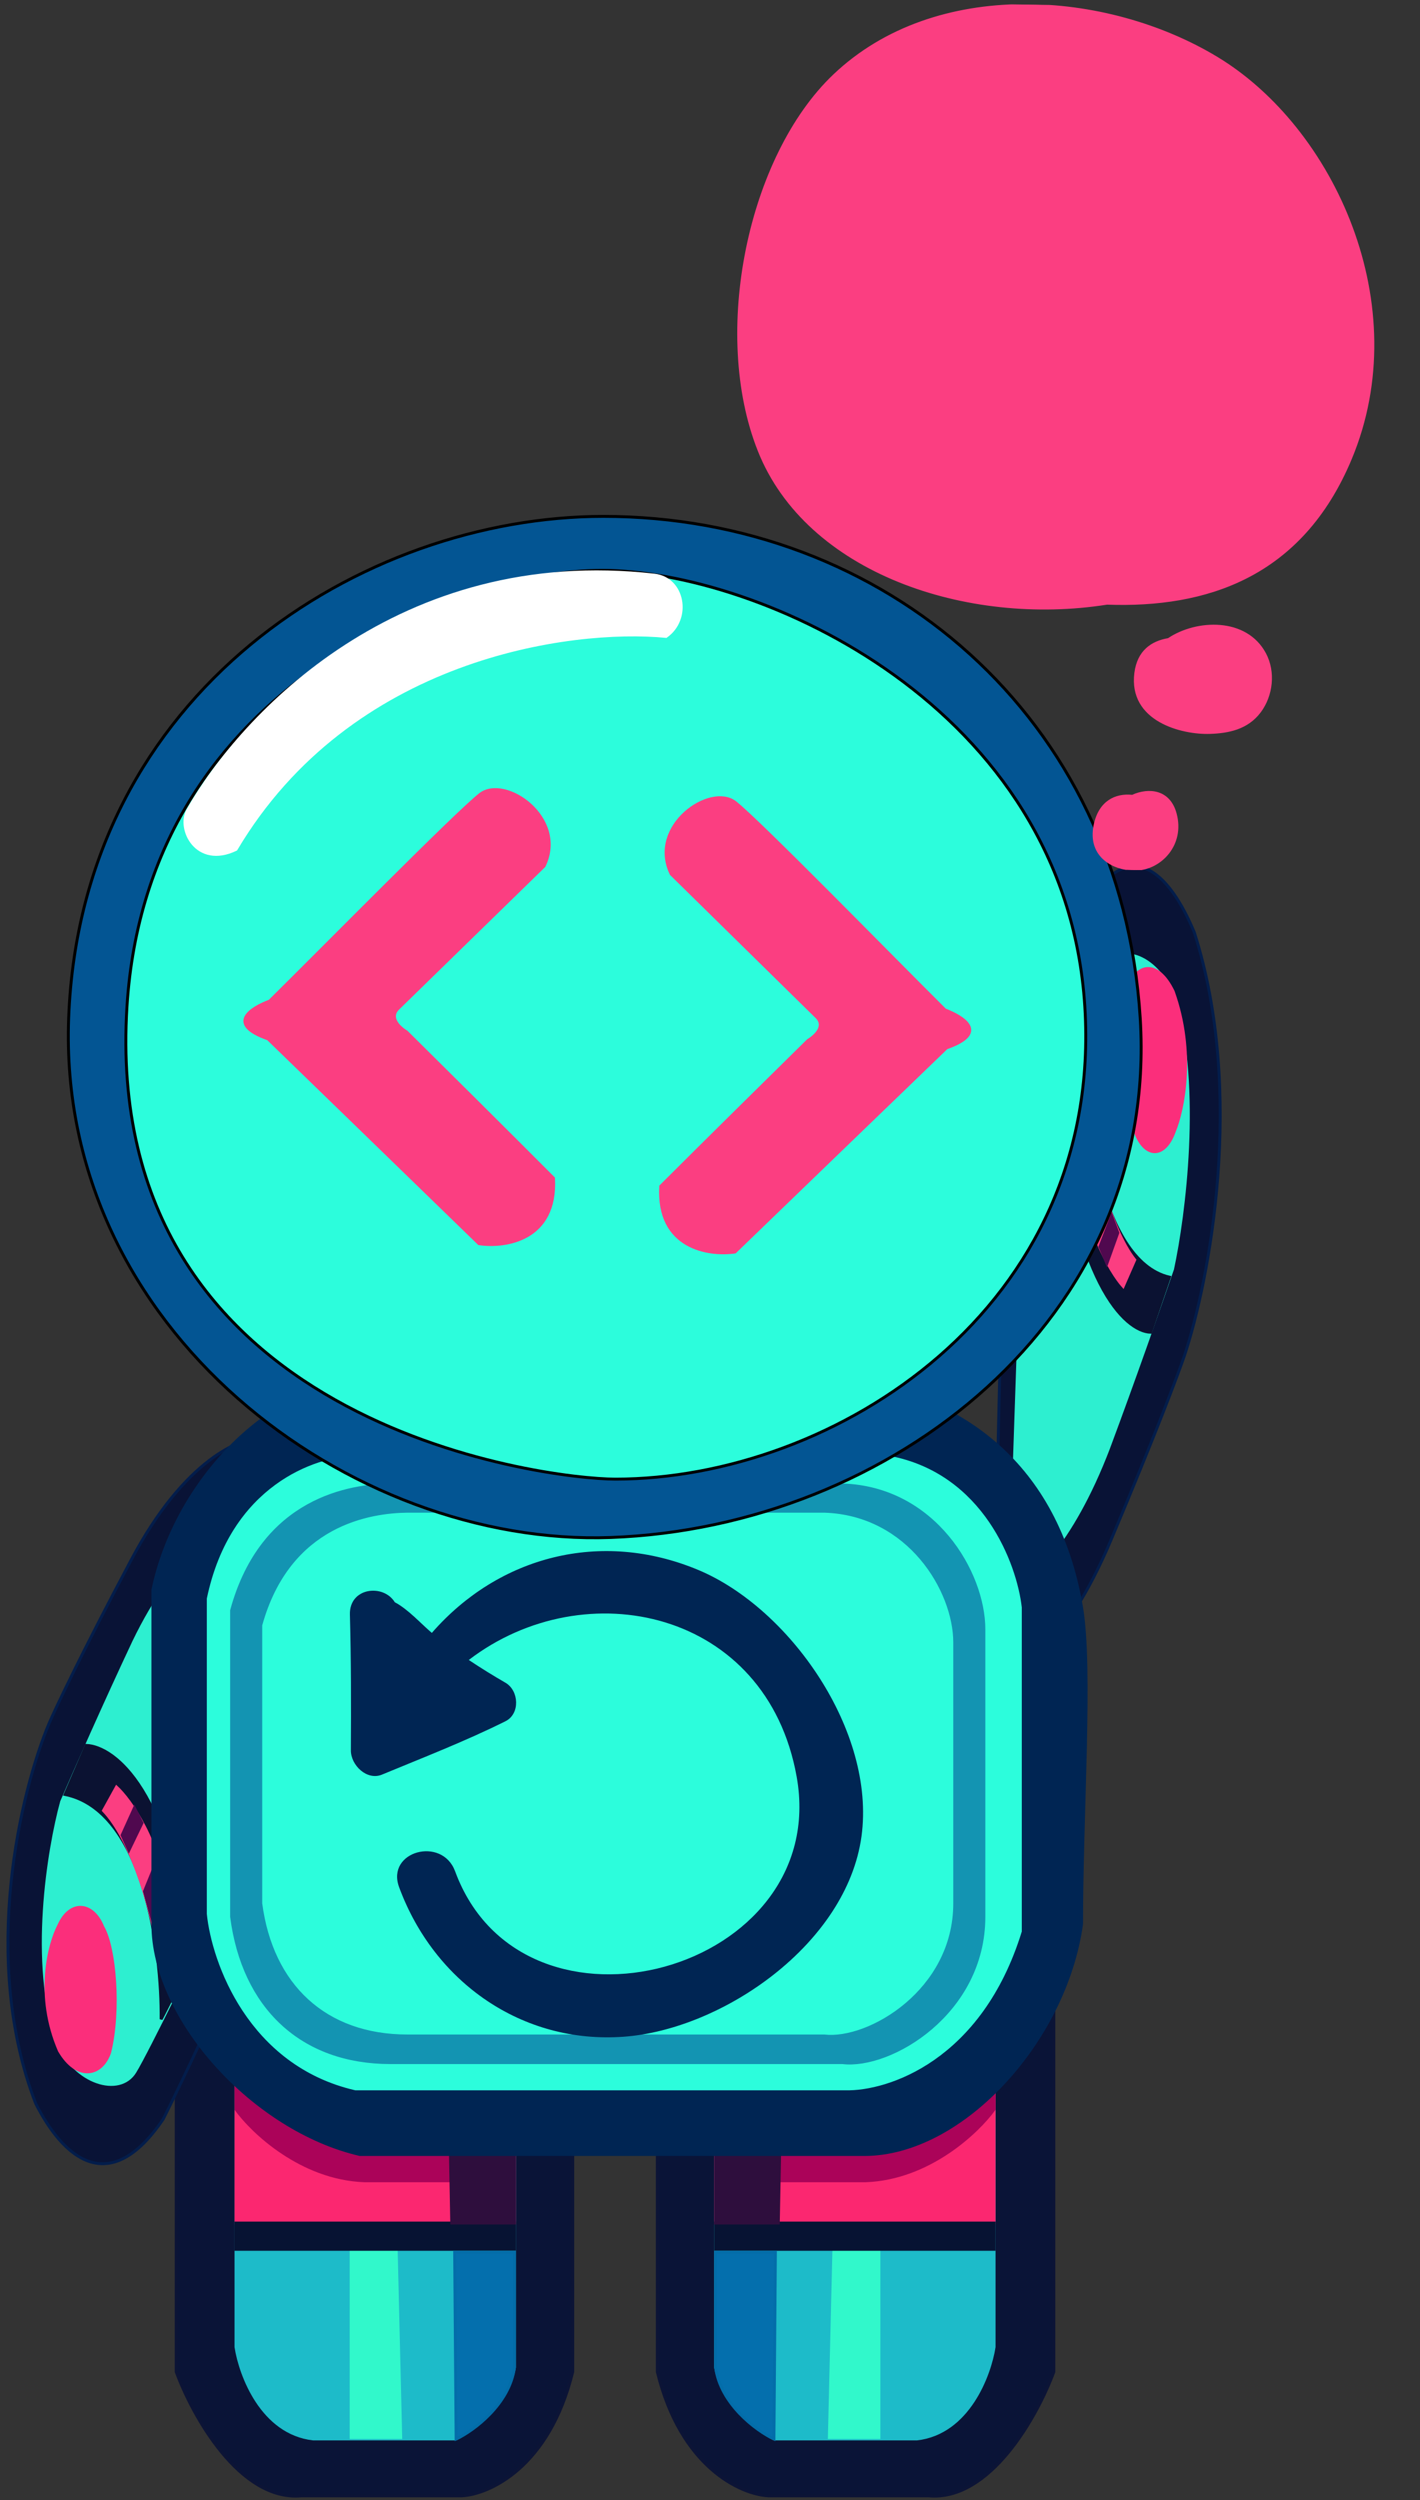 <svg width="487" height="857" viewBox="0 0 487 857" fill="none" xmlns="http://www.w3.org/2000/svg">
<rect x="0" y="0" width="487" height="857" fill="#333333" stroke="none"/>
<path d="M60.431 813V677C91.631 730.6 134.431 738.334 151.931 735.5H196.431V813C188.431 845.8 167.765 855 158.431 855.5H103.431C82.231 857.5 65.931 828 60.431 813Z" fill="#0A1437" stroke="#0C1436"/>
<path d="M80.931 804.5V705.5C103.731 735.5 154.098 738 176.431 735.5V811.5C174.031 824.3 162.098 833.167 156.431 836H107.431C89.831 834 82.431 814.167 80.931 804.5Z" fill="#1DBBC9" stroke="#1DBBC9"/>
<path d="M80.931 762V704.5C106.131 737.3 155.098 738.834 176.431 735.5V762H80.931Z" fill="#FB2770" stroke="#FB2770"/>
<path d="M120.431 835.5V771.5H135.886L137.431 835.5H120.431Z" fill="#31F8CB" stroke="#31F8CB"/>
<path d="M80.931 771V762H176.431V771H80.931Z" fill="#071333" stroke="#071333"/>
<path d="M80.931 723V704.5C108.131 734.1 141.931 734.5 154.931 736V747.5H124.931C103.331 746.7 86.598 730.834 80.931 723Z" fill="#AB0359" stroke="#AB0359"/>
<path d="M154.931 762L154.431 735.5C161.631 735.5 172.265 735.5 176.431 735V762H154.931Z" fill="#2E0E3D" stroke="#2E0E3D"/>
<path d="M156.431 836L155.931 772H176.431V811.5C174.831 823.9 162.598 833.167 156.431 836Z" fill="#046FAD" stroke="#036DA9"/>
<path d="M361.431 813V677C330.231 730.6 287.431 738.334 269.931 735.5H225.431V813C233.431 845.8 254.098 855 263.431 855.5H318.431C339.631 857.5 355.931 828 361.431 813Z" fill="#0A1437" stroke="#0C1436"/>
<path d="M340.931 804.5V705.5C318.131 735.5 267.764 738 245.431 735.5V811.5C247.831 824.3 259.764 833.167 265.431 836H314.431C332.031 834 339.431 814.167 340.931 804.5Z" fill="#1DBBC9" stroke="#1DBBC9"/>
<path d="M340.931 762V704.5C315.731 737.3 266.764 738.834 245.431 735.5V762H340.931Z" fill="#FB2770" stroke="#FB2770"/>
<path d="M301.431 835.5V771.5H285.976L284.431 835.5H301.431Z" fill="#31F8CB" stroke="#31F8CB"/>
<path d="M340.931 771V762H245.431V771H340.931Z" fill="#071333" stroke="#071333"/>
<path d="M340.931 723V704.5C313.731 734.1 279.931 734.5 266.931 736V747.5H296.931C318.531 746.7 335.264 730.834 340.931 723Z" fill="#AB0359" stroke="#AB0359"/>
<path d="M266.931 762L267.431 735.5C260.231 735.5 249.598 735.5 245.431 735V762H266.931Z" fill="#2E0E3D" stroke="#2E0E3D"/>
<path d="M265.431 836L265.931 772H245.431V811.5C247.031 823.9 259.264 833.167 265.431 836Z" fill="#046FAD" stroke="#036DA9"/>
<path d="M44.884 534.911C63.237 500.13 82.817 492.38 90.313 492.853L84.267 665.956C81.16 672.595 67.728 702.951 56.005 726.325C37.227 754.134 21.34 739.03 12.231 721.001C-6.954 671.246 7.268 613.508 16.776 590.858C19.098 585.457 27.97 566.706 44.884 534.911Z" fill="#091336" stroke="#031D4B"/>
<path d="M45.858 562.777C60.256 532.918 76.971 521.694 83.528 519.815L77.382 648.005C68.783 665.837 50.524 703.236 46.275 710.172C40.964 718.842 25.557 713.876 19.907 700.395C10.171 673.236 16.666 633.866 21.13 617.576C25.366 607.814 36.242 583.188 45.858 562.777Z" fill="#2DEFD0" stroke="#2DEFD0"/>
<path d="M20.374 702.942C12.135 683.931 16.83 666.342 20.207 659.924C24.129 651.205 31.888 652.109 35.213 660.448C39.417 667.553 41.168 689.12 37.603 703.544C34.816 711.669 26.413 713.274 20.374 702.942Z" fill="#FB2E7B" stroke="#FB2E7B"/>
<path d="M29.595 598.263L22.33 615.088C49.293 620.584 55.512 668.747 55.252 692.142C56.244 690.279 59.549 683.816 64.828 672.868C59.539 613.984 39.136 598.596 29.595 598.263Z" fill="#0B1232" stroke="#0B1231"/>
<path d="M39.947 612.54L35.492 620.608C44.938 630.552 51.069 652.568 52.954 662.333C53.847 660.677 56.051 656.495 57.731 653.011C54.933 631.154 44.709 616.924 39.947 612.54Z" fill="#FB3E81" stroke="#FB3E81"/>
<path d="M41.874 629.054L46.096 619.713L48.698 624.864L44.199 634.195L41.874 629.054Z" fill="#50094F" stroke="#50094F"/>
<path d="M54.114 637.072L49.549 648.298L53.254 661.71L57.731 653.011L54.114 637.072Z" fill="#50094F" stroke="#50094F"/>
<path d="M381.171 527.517C364.81 566.599 347.195 575.583 340.432 575.191L344.937 382.208C347.702 374.756 359.65 340.693 370.094 314.44C386.876 283.12 401.287 299.665 409.6 319.59C427.174 374.685 414.665 439.272 406.213 464.679C404.149 470.738 396.251 491.789 381.171 527.517Z" fill="#091336" stroke="#031D4B"/>
<path d="M380.14 496.487C367.319 530.013 352.307 542.817 346.403 545.028L351.244 402.087C358.901 382.065 375.164 340.068 378.957 332.264C383.699 322.509 397.621 327.767 402.791 342.686C411.719 372.774 406.078 416.756 402.141 434.987C398.374 445.939 388.701 473.572 380.14 496.487Z" fill="#2DEFD0" stroke="#2DEFD0"/>
<path d="M402.355 339.857C409.89 360.892 405.752 380.574 402.741 387.786C399.252 397.57 392.25 396.702 389.205 387.47C385.376 379.629 383.679 355.629 386.814 339.494C389.284 330.391 396.853 328.454 402.355 339.857Z" fill="#FB2E7B" stroke="#FB2E7B"/>
<path d="M394.613 456.656L401.073 437.78C376.727 432.138 370.854 378.585 370.961 352.514C370.076 354.607 367.131 361.867 362.43 374.16C367.522 439.675 386.007 456.455 394.613 456.656Z" fill="#0B1232" stroke="#0B1231"/>
<path d="M385.199 440.933L389.172 431.865C380.599 420.953 374.949 396.533 373.196 385.687C372.4 387.547 370.435 392.246 368.939 396.158C371.582 420.461 380.88 436.134 385.199 440.933Z" fill="#FB3E81" stroke="#FB3E81"/>
<path d="M383.37 422.569L379.614 433.052L377.239 427.358L381.246 416.882L383.37 422.569Z" fill="#50094F" stroke="#50094F"/>
<path d="M372.288 413.853L376.344 401.264L372.929 386.385L368.939 396.158L372.288 413.853Z" fill="#50094F" stroke="#50094F"/>
<path d="M52.431 659.5V545C60.431 506.6 93.931 474 123.431 474H296.431C328.431 480 362.431 500.5 370.931 551C374.444 571.873 370.931 621.5 370.931 659.5C365.431 699.5 329.931 738.5 296.431 738.5H123.431C87.031 730.1 52.431 692 52.431 659.5Z" fill="#002553" stroke="#002553"/>
<path d="M71.431 656V548C79.431 509.6 108.431 499.667 121.931 499.5H304.931C336.931 505.5 348.265 536.334 349.931 551V662C336.331 706 304.265 716.334 289.931 716H121.931C85.531 707.6 73.098 672.5 71.431 656Z" fill="#2CFDDC" stroke="#2CFDDC"/>
<path fill-rule="evenodd" clip-rule="evenodd" d="M79.431 552V657C83.431 688 103.431 707 133.931 707H288.931C305.431 709 337.431 690 337.431 657V558.5C337.431 539 320.431 510 288.931 509H133.931C120.431 509.167 89.931 513.5 79.431 552ZM89.431 557.063V652.448C93.121 680.61 111.571 697.87 139.706 697.87H282.691C297.912 699.687 327.431 682.426 327.431 652.448V562.968C327.431 545.253 311.749 518.909 282.691 518H139.706C127.253 518.152 99.117 522.088 89.431 557.063Z" fill="#1394B2"/>
<path d="M79.431 657H78.931V657.032L78.935 657.064L79.431 657ZM79.431 552L78.949 551.869L78.931 551.933V552H79.431ZM288.931 707L288.991 706.504L288.961 706.5H288.931V707ZM288.931 509L288.947 508.5L288.939 508.5H288.931V509ZM133.931 509V508.5L133.925 508.5L133.931 509ZM89.431 652.448H88.931V652.481L88.936 652.513L89.431 652.448ZM89.431 557.063L88.949 556.929L88.931 556.995V557.063H89.431ZM282.691 697.87L282.75 697.373L282.721 697.37H282.691V697.87ZM282.691 518L282.707 517.5L282.699 517.5H282.691V518ZM139.706 518V517.5L139.7 517.5L139.706 518ZM79.931 657V552H78.931V657H79.931ZM133.931 706.5C118.789 706.5 106.291 701.786 97.084 693.258C87.873 684.728 81.915 672.344 79.927 656.936L78.935 657.064C80.947 672.656 86.989 685.272 96.404 693.992C105.821 702.714 118.573 707.5 133.931 707.5V706.5ZM288.931 706.5H133.931V707.5H288.931V706.5ZM336.931 657C336.931 673.326 329.018 686.195 319.043 694.746C309.047 703.314 297.057 707.481 288.991 706.504L288.871 707.497C297.306 708.519 309.566 704.186 319.694 695.505C329.844 686.805 337.931 673.675 337.931 657H336.931ZM336.931 558.5V657H337.931V558.5H336.931ZM288.915 509.5C304.501 509.995 316.499 517.413 324.61 527.133C332.73 536.865 336.931 548.879 336.931 558.5H337.931C337.931 548.622 333.633 536.386 325.378 526.492C317.113 516.588 304.861 509.006 288.947 508.5L288.915 509.5ZM133.931 509.5H288.931V508.5H133.931V509.5ZM79.914 552.132C85.129 533.011 95.293 522.413 105.799 516.562C116.323 510.702 127.23 509.583 133.937 509.5L133.925 508.5C127.133 508.584 116.039 509.715 105.313 515.688C94.57 521.671 84.234 532.49 78.949 551.869L79.914 552.132ZM89.931 652.448V557.063H88.931V652.448H89.931ZM139.706 697.37C125.744 697.37 114.224 693.089 105.739 685.35C97.251 677.609 91.76 666.37 89.927 652.383L88.936 652.513C90.793 666.688 96.371 678.16 105.065 686.089C113.761 694.02 125.533 698.37 139.706 698.37V697.37ZM282.691 697.37H139.706V698.37H282.691V697.37ZM326.931 652.448C326.931 667.26 319.641 678.939 310.446 686.7C301.23 694.479 290.179 698.26 282.75 697.373L282.632 698.366C290.424 699.296 301.742 695.356 311.091 687.464C320.461 679.555 327.931 667.615 327.931 652.448H326.931ZM326.931 562.968V652.448H327.931V562.968H326.931ZM282.675 518.5C297.043 518.949 308.102 525.683 315.576 534.505C323.061 543.338 326.931 554.241 326.931 562.968H327.931C327.931 553.98 323.96 542.853 316.339 533.858C308.709 524.852 297.397 517.96 282.707 517.5L282.675 518.5ZM139.706 518.5H282.691V517.5H139.706V518.5ZM89.913 557.196C94.72 539.84 104.088 530.221 113.771 524.911C123.472 519.592 133.527 518.575 139.712 518.5L139.7 517.5C133.432 517.576 123.193 518.604 113.291 524.034C103.371 529.474 93.829 539.311 88.949 556.929L89.913 557.196Z" fill="#1394B2"/>
<path d="M239.425 538.112C206.081 524.204 171.027 533.416 148.103 559.711C144.25 556.443 140.056 551.676 135.391 549.189C131.479 542.81 119.751 544.121 120.004 553.427C120.424 568.945 120.424 584.45 120.333 599.972C120.304 605.049 125.833 610.428 131.005 608.285C145.189 602.408 159.591 596.841 173.359 589.987C178.459 587.448 177.985 579.469 173.359 576.796C169.081 574.324 164.881 571.727 160.77 568.987C200.622 538.473 262.962 551.791 273.216 608.968C285.224 675.929 179.502 704.912 156.086 641.436C151.602 629.283 132.337 634.547 136.872 646.854C148.939 679.591 179.211 700.653 213.862 698.134C247.79 695.667 290.384 666.391 295.453 629.469C300.408 593.375 270.838 551.213 239.425 538.112Z" fill="#002553"/>
<path d="M23.546 349C27.74 236.86 124.546 177 206.927 177C303.046 177 384.546 245.5 391.046 349C397.546 452.5 305.035 523.5 209.547 527C120.321 530.271 19.545 456 23.546 349Z" fill="#035593" stroke="black"/>
<path d="M43.546 345C50.546 233 157.546 195.5 206.546 195.5C259.546 195.5 365.546 241.5 372.046 345C378.546 448.5 286.035 507 211.046 507C187.011 507 34.577 488.5 43.546 345Z" fill="#2CFDDC" stroke="black"/>
<path d="M224.44 197.143C136.94 187.144 82.939 245.143 64.439 277.643C60.739 284.143 67.439 297.643 80.939 291.143C120.139 225.143 195.606 214.977 228.439 218.143C236.94 212.144 234.536 198.297 224.44 197.143Z" fill="white" stroke="#FDFFFF"/>
<g clip-path="url(#clip0_3_345)">
<path d="M285.868 25.766C320.892 -7.626 379.611 -3.183 417.476 19.735C457.488 43.953 485.332 104.668 463.399 157.251C446.458 197.869 413.562 208.273 379.673 207.033C331.626 214.616 276.688 196.257 260.1 154.486C244.019 113.992 256.724 53.552 285.868 25.766Z" fill="#FB3E81" stroke="#FB3E81" stroke-width="0.442"/>
<path d="M400.678 218.952C410.371 212.447 427.417 211.748 433.96 224.007C437.346 230.351 436.356 238.478 432.223 244.01C427.813 249.906 421.228 251.122 415.003 251.338C405.33 251.672 387.178 247.112 389.258 230.691C390.212 223.158 394.944 219.929 400.678 218.952Z" fill="#FB3E81" stroke="#FB3E81" stroke-width="0.442"/>
<path d="M375.293 282.848C376.95 274.712 382.565 272.042 388.32 272.669C393.97 270.097 401.109 270.785 403.299 278.828C406.238 289.626 398.065 297.9 389.725 298.188C382.294 298.444 373.048 293.881 375.293 282.848Z" fill="#FB3E81" stroke="#FB3E81" stroke-width="0.442"/>
</g>
<path d="M186.598 296.855L136.479 345.732C134.024 348.126 135.465 351.23 139.459 353.74C150.1 364.266 175.073 389.027 189.837 403.863C190.985 425.066 173.279 427.656 164.282 426.3C144.662 407.252 102.728 366.55 91.953 356.124C77.166 350.888 86.313 345.443 92.485 343.125C111.531 324.338 156.142 279.009 164.658 272.301C173.175 265.593 194.639 280.374 186.598 296.855Z" fill="#FB3E81"/>
<path d="M186.598 296.855L136.479 345.732C134.024 348.126 135.465 351.23 139.459 353.74C150.1 364.266 175.073 389.027 189.837 403.863C190.985 425.066 173.279 427.656 164.282 426.3C144.662 407.252 102.728 366.55 91.953 356.124C77.166 350.888 86.313 345.443 92.485 343.125C111.531 324.338 156.142 279.009 164.658 272.301C173.175 265.593 194.639 280.374 186.598 296.855Z" fill="#FB3E81"/>
<path d="M186.598 296.855L136.479 345.732C134.024 348.126 135.465 351.23 139.459 353.74C150.1 364.266 175.073 389.027 189.837 403.863C190.985 425.066 173.279 427.656 164.282 426.3C144.662 407.252 102.728 366.55 91.953 356.124C77.166 350.888 86.313 345.443 92.485 343.125C111.531 324.338 156.142 279.009 164.658 272.301C173.175 265.593 194.639 280.374 186.598 296.855Z" stroke="#FB3E81"/>
<path d="M230.188 299.592L280.123 348.648C282.569 351.05 281.118 354.15 277.118 356.647C266.448 367.142 241.406 391.828 226.601 406.62C225.384 427.825 243.073 430.474 252.07 429.148C271.743 410.158 313.789 369.581 324.592 359.187C339.389 353.998 330.265 348.522 324.103 346.183C305.128 327.329 260.688 281.842 252.197 275.103C243.707 268.365 222.205 283.081 230.188 299.592Z" fill="#FB3E81"/>
<path d="M230.188 299.592L280.123 348.648C282.569 351.05 281.118 354.15 277.118 356.647C266.448 367.142 241.406 391.828 226.601 406.62C225.384 427.825 243.073 430.474 252.07 429.148C271.743 410.158 313.789 369.581 324.592 359.187C339.389 353.998 330.265 348.522 324.103 346.183C305.128 327.329 260.688 281.842 252.197 275.103C243.707 268.365 222.205 283.081 230.188 299.592Z" fill="#FB3E81"/>
<path d="M230.188 299.592L280.123 348.648C282.569 351.05 281.118 354.15 277.118 356.647C266.448 367.142 241.406 391.828 226.601 406.62C225.384 427.825 243.073 430.474 252.07 429.148C271.743 410.158 313.789 369.581 324.592 359.187C339.389 353.998 330.265 348.522 324.103 346.183C305.128 327.329 260.688 281.842 252.197 275.103C243.707 268.365 222.205 283.081 230.188 299.592Z" stroke="#FB3E81"/>
<defs>
<clipPath id="clip0_3_345">
<rect width="244.875" height="296" fill="white" transform="matrix(-1 -0.015 -0.015 1 486.189 3.591)"/>
</clipPath>
</defs>
</svg>
